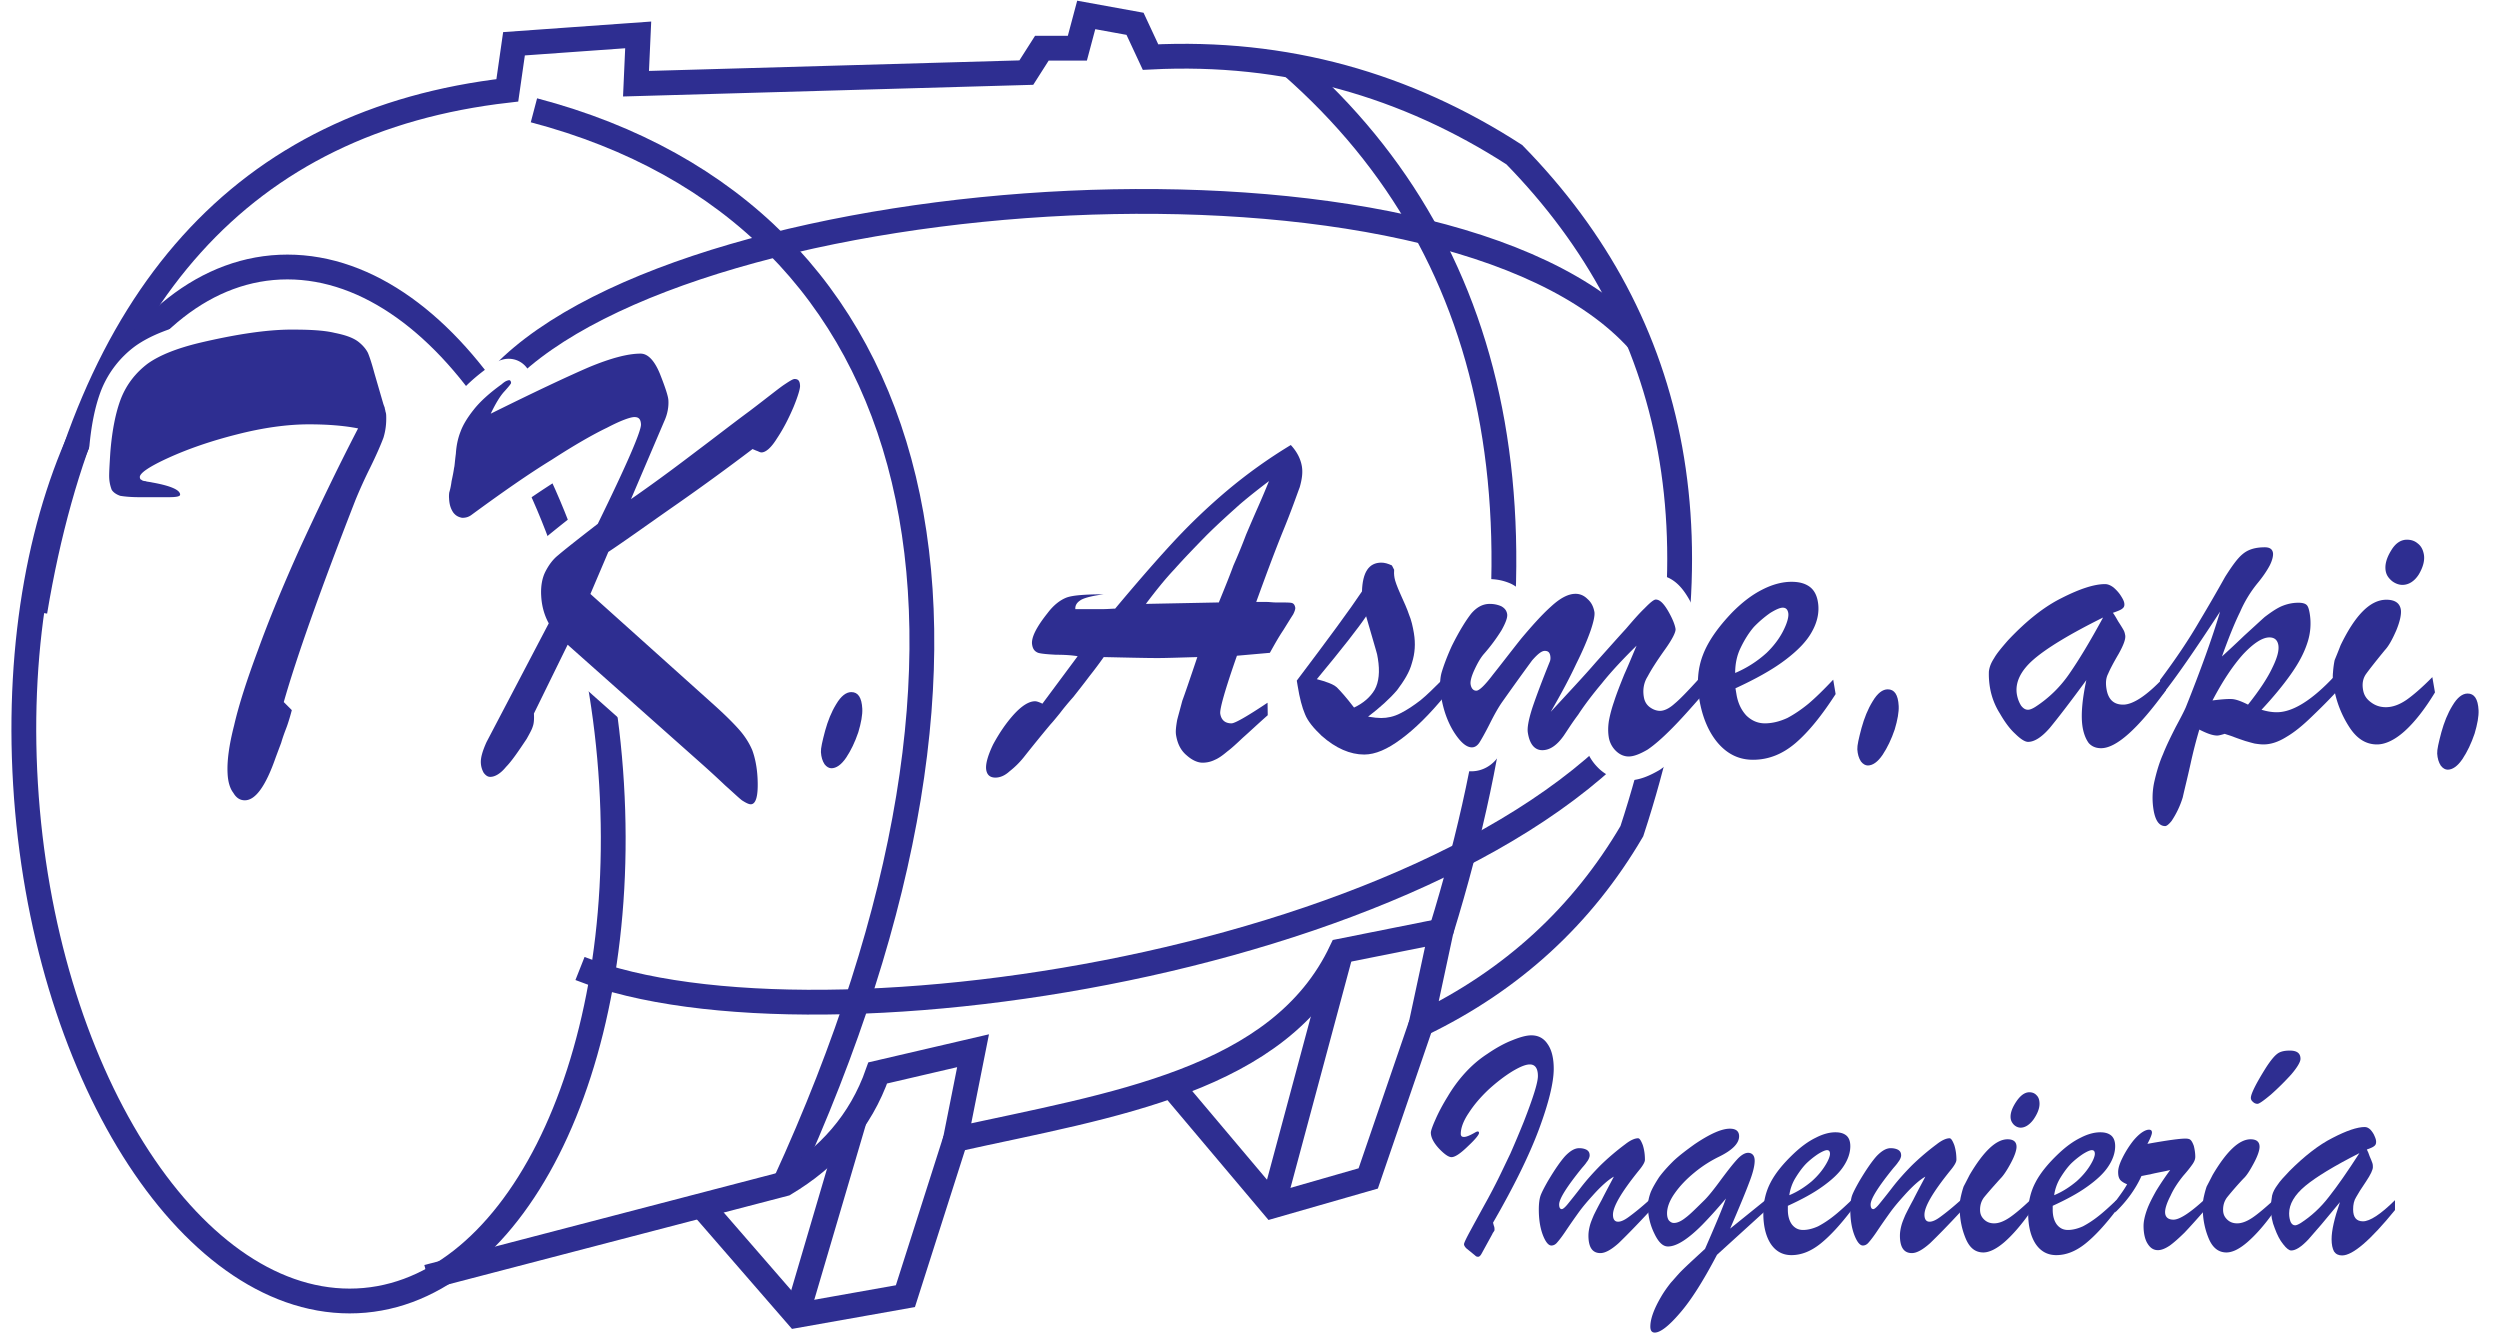 <svg xmlns="http://www.w3.org/2000/svg" xmlns:xlink="http://www.w3.org/1999/xlink" width="100" height="40pt" viewBox="0 0 75 40" version="1.2" id="svg364"><defs id="defs145"><g id="g143"><symbol overflow="visible" id="glyph0-1"><path d="M3.328 0v-12.172H.313v-2.484h8.093v2.484h-3V0zm0 0" id="path5" stroke="none"/></symbol><symbol overflow="visible" id="glyph0-2"><path d="M10.234 0H8.016l-.891-3.344H3.031L2.187 0H0l3.969-14.656H6.14zm-3.78-5.813l-1.407-5.421-1.39 5.421zm0 0" id="path8" stroke="none"/></symbol><symbol overflow="visible" id="glyph0-3"><path d="M1.047 0v-14.656H3.03l4.203 9.828v-9.828h1.922V0H7.078L2.953-9.64V0zm0 0" id="path11" stroke="none"/></symbol><symbol overflow="visible" id="glyph0-4"><path d="M9.25-1.86c.5.532 1.031.938 1.64 1.25l-.765 2.11a3.33 3.33 0 01-.906-.563C9.156.907 8.703.47 7.859-.375c-.671.438-1.421.64-2.234.64-1.563 0-2.797-.671-3.672-1.984C1.047-3.047.61-4.937.61-7.329c0-2.39.438-4.25 1.344-5.593.875-1.344 2.094-2 3.625-2 1.5 0 2.719.656 3.594 2 .89 1.344 1.328 3.203 1.328 5.594 0 1.266-.125 2.375-.375 3.344-.172.734-.484 1.453-.875 2.125zM7.594-3.515c.265-.453.453-.984.578-1.625.14-.625.203-1.375.203-2.187 0-1.703-.25-2.969-.781-3.813-.516-.828-1.203-1.25-2.032-1.25-.843 0-1.515.422-2.046 1.282C3-10.281 2.734-9 2.734-7.33c0 1.72.266 3.016.782 3.845.53.859 1.187 1.296 1.984 1.296.297 0 .578-.078.844-.203a5.406 5.406 0 00-1.266-.921l.578-1.72c.672.329 1.313.829 1.938 1.516zm0 0" id="path14" stroke="none"/></symbol><symbol overflow="visible" id="glyph0-5"><path d="M1.047-14.656h2.062v7.937c0 1.282.032 2.078.063 2.469.11.594.312 1.078.64 1.422.313.375.782.562 1.344.562.578 0 1.016-.171 1.313-.515.281-.344.468-.781.531-1.266.047-.516.078-1.344.078-2.5v-8.11h2.078v7.704c0 1.75-.062 3-.172 3.734a5.236 5.236 0 01-.625 1.844c-.296.5-.687.906-1.187 1.188-.5.312-1.14.453-1.953.453C4.25.266 3.5.109 3-.22a3.732 3.732 0 01-1.172-1.25 5.314 5.314 0 01-.594-1.64c-.125-.844-.187-2.094-.187-3.735zm0 0" id="path17" stroke="none"/></symbol><symbol overflow="visible" id="glyph0-6"><path d="M1.047 0v-14.656h7.547v2.484H3.109v3.25h5.094v2.469H3.11v3.969h5.688V0zm0 0" id="path20" stroke="none"/></symbol><symbol overflow="visible" id="glyph0-7"><path d="M.5-4.75l2.016-.281c.125.953.359 1.672.718 2.125.375.453.875.672 1.5.672.657 0 1.157-.204 1.5-.61.329-.39.485-.86.485-1.406 0-.36-.063-.64-.203-.89-.141-.25-.391-.454-.75-.626-.22-.125-.782-.328-1.641-.64-1.094-.39-1.86-.875-2.297-1.453-.625-.813-.937-1.797-.937-2.97 0-.733.14-1.452.437-2.093.297-.656.703-1.14 1.266-1.484.562-.36 1.219-.516 2.015-.516 1.266 0 2.235.406 2.875 1.235.641.796.985 1.874 1.016 3.25l-2.078.093c-.078-.75-.266-1.297-.547-1.625-.297-.328-.734-.5-1.297-.5-.61 0-1.078.188-1.406.531a1.35 1.35 0 00-.328.922c0 .344.11.641.312.891.266.328.89.64 1.89.969 1 .36 1.735.703 2.22 1.078.468.36.859.86 1.125 1.484.265.61.406 1.39.406 2.344a5.66 5.66 0 01-.485 2.344c-.328.734-.78 1.265-1.39 1.64-.578.344-1.328.532-2.219.532-1.281 0-2.281-.422-2.969-1.282C1.047-1.859.641-3.109.5-4.75zm0 0" id="path23" stroke="none"/></symbol><symbol overflow="visible" id="glyph0-9"><path d="M1.016 0v-14.656h3.093l1.829 9.984 1.796-9.984h3.11V0H8.938v-11.547L6.905 0H4.938l-2-11.547L2.921 0zm0 0" id="path29" stroke="none"/></symbol><symbol overflow="visible" id="glyph0-10"><path d="M.61-7.25c0-1.484.156-2.734.468-3.766a7.625 7.625 0 01.953-2c.406-.593.844-1.046 1.313-1.328.64-.39 1.375-.578 2.219-.578 1.484 0 2.703.672 3.593 2 .906 1.36 1.36 3.219 1.36 5.61 0 2.375-.438 4.218-1.344 5.578-.89 1.328-2.094 2-3.578 2-1.532 0-2.75-.672-3.64-2C1.062-3.063.608-4.891.608-7.25zm2.124-.094c0 1.672.266 2.922.797 3.782.547.859 1.235 1.296 2.047 1.296.813 0 1.484-.437 2.031-1.28.532-.86.782-2.126.782-3.845 0-1.671-.25-2.921-.766-3.75-.516-.828-1.203-1.25-2.047-1.25-.844 0-1.547.422-2.062 1.25-.516.844-.782 2.11-.782 3.797zm0 0" id="path32" stroke="none"/></symbol><symbol overflow="visible" id="glyph0-11"><path d="M1.047 0v-14.656h7v2.484H3.109v3.469h4.266v2.484H3.109V0zm0 0" id="path35" stroke="none"/></symbol><symbol overflow="visible" id="glyph0-12"><path d="M1.047 0v-14.656H5.39c1.078 0 1.875.125 2.359.39.5.266.906.735 1.203 1.407.297.687.438 1.437.438 2.312 0 1.094-.235 2.016-.672 2.735-.453.703-1.125 1.156-2 1.343.437.375.812.782 1.093 1.235.282.437.672 1.25 1.172 2.375L10.22 0H7.75L6.281-3.188c-.531-1.156-.89-1.874-1.093-2.156-.204-.312-.407-.515-.61-.61-.234-.109-.578-.171-1.062-.171h-.407V0zm2.062-8.453h1.516c.984 0 1.61-.063 1.86-.188.234-.125.437-.328.562-.609.156-.313.219-.672.219-1.11 0-.484-.079-.89-.266-1.203-.188-.28-.438-.5-.781-.578-.157-.015-.672-.03-1.5-.03h-1.61zm0 0" id="path38" stroke="none"/></symbol><symbol overflow="visible" id="glyph0-13"><path d="M.969 0v-14.656H3.03V0zm0 0" id="path41" stroke="none"/></symbol><symbol overflow="visible" id="glyph0-14"><path d="M7.563-5.406l2 .875C9.265-2.906 8.75-1.72 8.03-.921 7.328-.142 6.406.25 5.328.25c-1.36 0-2.484-.688-3.344-2.016C1.11-3.094.672-4.89.672-7.203c0-2.438.437-4.344 1.312-5.688.875-1.359 2.032-2.03 3.454-2.03 1.265 0 2.265.53 3.062 1.593.453.61.813 1.515 1.031 2.703L7.5-9.922c-.125-.765-.375-1.36-.766-1.812-.375-.422-.843-.657-1.39-.657-.75 0-1.375.391-1.844 1.172-.469.781-.703 2.047-.703 3.781 0 1.844.219 3.188.687 3.954.485.796 1.079 1.187 1.813 1.187.562 0 1.031-.234 1.422-.75.39-.5.672-1.297.843-2.36zm0 0" id="path44" stroke="none"/></symbol><symbol overflow="visible" id="glyph0-15"><path d="M3.719 0v-6.156l-3.75-8.5H2.39L4.797-8.86l2.36-5.797H9.53L5.78-6.142V0zm0 0" id="path47" stroke="none"/></symbol><symbol overflow="visible" id="glyph0-16"><path d="M1.047 0v-14.656h3.297c1.25 0 2.062.062 2.453.219.578.218 1.062.703 1.469 1.437.39.734.578 1.688.578 2.844 0 .906-.11 1.656-.344 2.281-.219.61-.5 1.094-.844 1.453-.36.344-.718.563-1.078.688-.5.125-1.203.203-2.125.203H3.11V0zm2.062-12.172V-8h1.125c.813 0 1.36-.078 1.625-.234.266-.157.485-.407.641-.735.156-.328.219-.687.219-1.14 0-.532-.11-.97-.328-1.313-.204-.344-.485-.578-.813-.656-.25-.063-.734-.094-1.469-.094zm0 0" id="path50" stroke="none"/></symbol><symbol overflow="visible" id="glyph0-17"><path d="M.61-7.25c0-1.484.156-2.734.468-3.766a7.625 7.625 0 01.953-2c.406-.593.844-1.046 1.313-1.328.64-.39 1.375-.578 2.219-.578 1.484 0 2.703.672 3.593 2 .906 1.36 1.36 3.219 1.36 5.61 0 2.375-.438 4.218-1.344 5.578-.89 1.328-2.094 2-3.578 2-1.532 0-2.75-.672-3.64-2C1.062-3.063.608-4.891.608-7.25zm2.124-.094c0 1.672.266 2.922.797 3.782.547.859 1.235 1.296 2.047 1.296.813 0 1.484-.437 2.031-1.28.532-.86.782-2.126.782-3.845 0-1.671-.25-2.921-.766-3.75-.516-.828-1.203-1.25-2.047-1.25-.844 0-1.547.422-2.062 1.25-.516.844-.782 2.11-.782 3.797zm1.594-8.64l.969-2.985h2.187l-1.921 2.985zm0 0" id="path53" stroke="none"/></symbol><symbol overflow="visible" id="glyph1-1"><path d="M30.328-10.453l1.297 1.297a33.18 33.18 0 01-.781 2.594c-.282.75-.625 1.609-.938 2.687a569.773 569.773 0 00-.89 2.375c-1.61 4.625-3.266 6.89-4.97 6.89-.702 0-1.343-.327-1.843-1.187-.578-.75-.875-1.828-.937-3.125-.11-1.937.218-4.531 1.047-7.75.765-3.344 2.093-7.437 3.859-12.172 1.75-4.843 4.015-10.343 6.781-16.484 2.781-6.031 5.844-12.484 9.36-19.266-2.204-.437-4.907-.656-7.938-.656-3.484 0-7.406.547-11.61 1.625-4.265 1.078-7.921 2.36-11.015 3.766-3.094 1.406-4.672 2.484-4.64 3.125.015.218.109.422.265.422.078.109.328.218.64.218.235.11.61.11 1.079.219 2.969.531 4.469 1.188 4.515 1.938.016.328-.593.437-1.921.437H7.046c-1.39 0-2.469-.11-3.094-.219-.625-.218-1.11-.547-1.375-.968a6.16 6.16 0 01-.406-1.938c-.031-.656.047-1.938.172-3.984.281-3.672.89-6.688 1.781-8.938.89-2.156 2.266-3.984 4.266-5.5 1.953-1.39 4.75-2.469 8.265-3.328 5.953-1.406 10.953-2.156 14.907-2.156 2.937 0 5.25.11 6.984.531 1.64.328 2.906.75 3.781 1.406.828.64 1.313 1.297 1.578 1.828.266.641.625 1.72 1.032 3.235l1.406 4.843c.093.329.187.532.265.75.016.22.11.438.125.641.079.219.094.328.11.547.062 1.406-.11 2.578-.438 3.656-.406 1.078-1.093 2.703-2.203 4.953a79.776 79.776 0 00-2.297 5.063c-5.718 14.656-9.562 25.531-11.578 32.625zm0 0" id="path59" stroke="none"/></symbol><symbol overflow="visible" id="glyph1-2"><path d="M46.203 6.031c-.312 0-.766-.218-1.422-.64-.562-.438-1.453-1.297-2.672-2.375a157.78 157.78 0 00-3.984-3.657L16.672-19.703 11.234-8.61c.047.968 0 1.609-.203 2.14-.125.438-.484 1.078-.969 1.953C8.767-2.578 7.688-.969 6.735 0c-.875 1.078-1.78 1.61-2.546 1.61-.391 0-.704-.204-1.047-.641a3.548 3.548 0 01-.47-1.61c-.046-.859.282-1.937.907-3.343l10.047-19.172c-.766-1.39-1.14-2.907-1.219-4.407-.094-1.515.14-2.906.703-3.984.563-1.078 1.204-1.937 2.032-2.594.734-.64 2.89-2.359 6.39-5.062 4.688-9.578 7.016-14.969 6.969-16.047-.047-.86-.375-1.172-1.063-1.172-.625 0-2.156.531-4.421 1.719-2.25 1.078-5.25 2.797-8.922 5.172-3.672 2.25-8 5.265-13 8.937-.453.313-.89.422-1.438.422-.562-.11-1.015-.312-1.437-.86-.422-.64-.625-1.296-.672-2.265a4.305 4.305 0 01.031-.969c.125-.422.266-.968.375-1.828.188-.86.313-1.5.406-2.156.079-.203.11-.969.282-2.25.078-1.297.328-2.484.75-3.563.39-1.078 1.109-2.265 2.125-3.546 1.015-1.297 2.562-2.703 4.5-4.094.375-.328.671-.547 1.062-.64.297-.11.453.093.469.421 0 .11-.344.547-1.016 1.297-.718.75-1.437 1.938-2.265 3.656C11.422-60.516 16.703-63 20.187-64.5c3.407-1.406 6.157-2.156 8.25-2.156 1.157 0 2.22 1.078 3.11 3.234.89 2.25 1.344 3.656 1.375 4.297.062.969-.11 2.156-.656 3.344L26.89-43.188c4.625-3.218 8.187-5.921 10.734-7.859 2.594-1.937 5.344-4.094 8.39-6.344 2.985-2.265 4.844-3.78 5.672-4.312.813-.547 1.344-.86 1.579-.86.609 0 .859.313.89 1.079.032.422-.297 1.609-1.047 3.437-.828 1.938-1.672 3.563-2.672 5.063-.937 1.515-1.812 2.265-2.515 2.265-.156 0-.39-.11-.625-.218a8.295 8.295 0 01-.797-.329 385.003 385.003 0 01-11.984 8.735C29.734-39.203 26-36.5 23.234-34.671l-2.89 6.78L40.5-9.797c1.781 1.61 3.172 3.016 4 3.985.828.968 1.5 2.046 1.953 3.125.438 1.187.75 2.687.844 4.406.156 2.906-.234 4.312-1.094 4.312zm0 0" id="path62" stroke="none"/></symbol><symbol overflow="visible" id="glyph1-3"><path d="M5.969.219c-.375 0-.782-.219-1.11-.656-.343-.532-.53-1.172-.578-1.938-.031-.64.219-1.719.672-3.438.453-1.625 1-3.015 1.797-4.312.766-1.297 1.594-1.938 2.438-1.938 1.078 0 1.671.86 1.765 2.688.047.969-.187 2.266-.64 3.781C9.765-3.984 9.14-2.687 8.358-1.5 7.563-.328 6.75.219 5.97.219zm0 0" id="path65" stroke="none"/></symbol><symbol overflow="visible" id="glyph2-1"><path d="M29.922-15.563c-2.906.079-4.969.157-6.39.157-2.095 0-4.954-.078-8.704-.156a66.61 66.61 0 01-2.328 3.109c-.922 1.234-1.781 2.312-2.578 3.328-.89 1-1.578 1.844-2.172 2.625-.578.703-1.063 1.313-1.5 1.781A238.659 238.659 0 001.906.625 13.94 13.94 0 01-.359 2.859c-.766.704-1.547 1.016-2.282 1.016-.828 0-1.343-.39-1.484-1.25-.14-.844.219-2.234 1.11-4.094C-2.048-3.25-.97-4.875.358-6.344 1.64-7.734 2.78-8.437 3.749-8.437c.297 0 .703.156 1.188.39l5.687-7.656c-.938-.156-2.063-.235-3.484-.235-1.438-.078-2.36-.156-2.891-.312-.578-.234-.86-.625-.969-1.313-.187-1.093.656-2.796 2.5-5.109.985-1.312 2.047-2.094 3.032-2.484.984-.375 3.046-.532 6.046-.532-1.765.22-2.968.532-3.593.844-.688.39-1.063.86-1.016 1.547h4.343c.891 0 1.626-.078 2.079-.078 3.36-4.016 6.375-7.5 9.156-10.516a98.07 98.07 0 018.89-8.515A81.57 81.57 0 0145-49.766c1.016 1.094 1.578 2.25 1.781 3.407.172 1.015.032 2.093-.343 3.406-.47 1.234-1.313 3.719-2.75 7.203-1.438 3.562-2.829 7.344-4.266 11.297h1.719c.453 0 .922.078 1.437.078 1.422 0 2.25 0 2.563.078.312.078.5.313.578.766.031.156-.063.547-.344 1.094-.297.453-.828 1.312-1.594 2.546-.781 1.157-1.468 2.407-2.156 3.641l-5.313.469c-1.921 5.484-2.812 8.656-2.687 9.36.156 1 .766 1.546 1.813 1.546.53 0 2.453-1.078 5.812-3.328l.031 2.015c-1.75 1.547-3.047 2.782-4.031 3.641-.969.922-1.813 1.703-2.531 2.235C33.984.313 33.312.78 32.766 1a4.352 4.352 0 01-2.016.469c-.75 0-1.656-.39-2.516-1.157-.953-.78-1.5-1.859-1.734-3.25-.11-.624-.016-1.39.172-2.484.281-1.078.562-2.078.828-3.094.375-1 1.172-3.328 2.422-7.046zm-8.297-8.578l11.766-.234c1.015-2.484 1.797-4.422 2.359-5.969a91.619 91.619 0 002.031-4.953c.75-1.766 1.39-3.25 1.938-4.484.547-1.235 1.14-2.625 1.765-4.172-1.515 1.156-3.109 2.39-4.734 3.781-1.563 1.406-3.39 3.031-5.328 4.953-1.969 2.016-3.688 3.797-5.203 5.5-1.532 1.625-3.016 3.485-4.594 5.578zm0 0" id="path74" stroke="none"/></symbol><symbol overflow="visible" id="glyph2-2"><path d="M-1.344-10.828l-.156-.938c5.14-6.812 8.672-11.609 10.516-14.39.093-3.094 1.109-4.64 3.125-4.64.53 0 1.062.155 1.703.452l.36.703c-.032.313-.032.782.062 1.313.078.469.375 1.312.968 2.64.594 1.313 1.079 2.391 1.36 3.25.39.922.61 1.922.797 3.016.28 1.703.172 3.25-.313 4.797-.406 1.547-1.312 2.938-2.406 4.406-1.188 1.39-2.75 2.797-4.672 4.266.922.156 1.61.219 2.125.219.969 0 2.063-.22 3.094-.766 1.094-.547 2.11-1.234 3.234-2.094 1.047-.844 2.203-2.015 3.61-3.406l.421 2.563c-2.593 3.171-4.968 5.484-7.172 7.109C13.126-.703 11.172.156 9.375.156c-2.25 0-4.578-1-6.86-3.015C1.188-4.11.25-5.266-.171-6.344c-.469-1.078-.875-2.64-1.172-4.484zm12.625-5.813l-1.594-5.5C8.5-20.359 5.845-16.953 1.734-12c1.485.39 2.594.781 3.22 1.313.624.624 1.53 1.624 2.78 3.265 1.516-.703 2.641-1.703 3.329-2.875.687-1.234.859-2.937.515-5.031-.047-.235-.078-.453-.125-.688-.031-.234-.14-.39-.172-.625zm0 0" id="path77" stroke="none"/></symbol><symbol overflow="visible" id="glyph2-3"><path d="M16.14-6.734c2.844-3.094 5.329-5.72 7.329-8.047 2.015-2.25 3.593-4.031 4.797-5.344 1.125-1.313 2.125-2.469 3.03-3.328.892-.922 1.485-1.39 1.782-1.39.61 0 1.219.546 1.953 1.78.719 1.235 1.125 2.25 1.235 2.938.078.469-.47 1.625-1.75 3.406-1.266 1.782-2.157 3.172-2.735 4.266-.64 1-.828 2.156-.625 3.328.11.688.422 1.234.938 1.625.5.375 1.078.61 1.672.61.672 0 1.5-.391 2.343-1.157.86-.703 2.188-2.094 3.953-4.031l.454 2.719c-1.75 2-3.391 3.859-4.86 5.328-1.468 1.484-2.781 2.64-3.922 3.406-1.218.703-2.203 1.094-3.03 1.094-.75 0-1.47-.313-2.095-.938A3.979 3.979 0 0125.5-2.625c-.14-.86-.125-1.703.016-2.64a21.15 21.15 0 01.828-3.094c.39-1.235.969-2.704 1.656-4.407.766-1.703 1.39-3.25 1.984-4.64-2.109 2.078-4.015 4.093-5.562 6.031-1.625 1.938-2.906 3.64-3.86 5.11-1.046 1.39-1.75 2.546-2.343 3.406-1.094 1.546-2.235 2.312-3.438 2.312-1.203 0-2.031-.922-2.328-2.781-.14-.781.094-2.094.735-4.094.656-1.937 1.593-4.422 2.812-7.437.094-.235.125-.547.063-.922-.094-.547-.36-.781-.891-.781-.516 0-1.172.546-2.047 1.546a443.98 443.98 0 00-4.734 6.579c-.672.937-1.36 2.171-2.094 3.64C5.516-3.25 4.937-2.25 4.64-1.78c-.36.546-.781.78-1.22.78-.903 0-1.856-.86-2.856-2.406C-.47-5.031-1.157-6.97-1.517-9.062c-.25-1.547-.265-2.938.079-4.094.328-1.078.843-2.485 1.609-4.172 1.234-2.485 2.312-4.188 3.156-5.266.875-1.015 1.844-1.547 2.969-1.547.75 0 1.36.157 1.86.375.562.313.859.703.952 1.25.094.532-.218 1.391-.906 2.625a28.89 28.89 0 01-2.75 3.72c-.625.687-1.14 1.624-1.64 2.702-.5 1.094-.672 1.86-.594 2.328.125.688.469 1 .922 1 .453 0 1.359-.843 2.703-2.625 1.422-1.78 2.89-3.718 4.562-5.812 1.688-2 3.266-3.781 4.75-5.11 1.5-1.39 2.797-2.078 3.985-2.078.75 0 1.39.297 1.937.844.625.547.953 1.235 1.11 2.094.078.547-.125 1.547-.625 3.015-.516 1.47-1.266 3.25-2.313 5.344-1 2.156-2.36 4.719-4.11 7.735zm0 0" id="path80" stroke="none"/></symbol><symbol overflow="visible" id="glyph2-4"><path d="M4.672-10.531l.156.937c.234 1.469.813 2.625 1.625 3.485.89.843 1.86 1.234 2.969 1.234 1.203 0 2.422-.313 3.61-.86 1.155-.609 2.296-1.39 3.421-2.312 1.11-.937 2.453-2.25 3.985-3.875l.39 2.328c-2.203 3.406-4.297 6.031-6.453 7.89C12.281.079 10.031 1 7.5 1 5.328 1 3.469.156 1.906-1.625.422-3.328-.656-5.735-1.156-8.75c-.438-2.625-.25-5.031.593-7.188.829-2.171 2.407-4.421 4.688-6.812 1.61-1.625 3.203-2.86 4.922-3.719 1.656-.843 3.234-1.234 4.656-1.234 1.203 0 2.125.234 2.89.765.766.547 1.204 1.407 1.376 2.485.265 1.547-.063 3.172-.922 4.719-.86 1.625-2.39 3.172-4.453 4.718C10.53-13.469 7.859-12 4.672-10.53zM4.625-13a17.961 17.961 0 005.078-3.25c1.36-1.313 2.25-2.64 2.797-3.797.563-1.156.781-2.094.688-2.625-.094-.547-.36-.86-.891-.86-.453 0-1.14.313-2.031.86a18.12 18.12 0 00-2.61 2.235c-.812.937-1.531 2.093-2.125 3.328-.625 1.25-.906 2.64-.906 4.109zm0 0" id="path83" stroke="none"/></symbol><symbol overflow="visible" id="glyph2-5"><path d="M5.781.156c-.375 0-.765-.156-1.125-.469a2.646 2.646 0 01-.672-1.39c-.078-.469.094-1.234.407-2.469.328-1.172.75-2.172 1.421-3.11.672-.921 1.422-1.39 2.25-1.39 1.047 0 1.657.625 1.876 1.938.124.703-.016 1.625-.376 2.703A9.546 9.546 0 017.97-1.078C7.297-.234 6.53.156 5.78.156zm0 0" id="path86" stroke="none"/></symbol><symbol overflow="visible" id="glyph3-1"><path d="M1.813-18.656c3.28-3.485 6.53-6.11 9.812-7.735 3.344-1.703 5.984-2.547 7.922-2.547.547 0 1.031.22 1.562.61.547.469 1.032 1.015 1.36 1.547.406.625.562 1.015.61 1.312.077.469-.032.782-.36 1.016-.266.234-.86.469-1.719.765.297.391.61.938.953 1.547.406.625.75 1.172.969 1.563.219.375.265.687.328 1 .11.625-.25 1.703-1.203 3.406-.953 1.625-1.594 2.86-1.922 3.64-.406.766-.484 1.704-.281 2.86.328 1.86 1.328 2.781 3.031 2.781 1.781 0 4.297-1.625 7.422-4.953l.406 2.328c-5.125 7.047-9.078 10.594-11.86 10.594-.937 0-1.671-.297-2.25-.922-.515-.703-.905-1.625-1.124-2.86-.344-2.015-.14-4.874.672-8.671-3 4.094-5.22 6.969-6.688 8.75C7.97-.922 6.641-.078 5.484-.078c-.546 0-1.328-.469-2.343-1.469C2.125-2.469 1.219-3.719.328-5.266a12.861 12.861 0 01-1.812-4.718 14.985 14.985 0 01-.204-2.938c.094-.86.407-1.625.97-2.484.468-.844 1.374-1.922 2.53-3.25zm17.39-4.172c-6.062 3.015-10.265 5.562-12.687 7.656-2.422 2.094-3.438 4.266-3.079 6.422.157.86.422 1.469.75 2.016.407.546.813.78 1.282.78.312 0 .765-.155 1.375-.546a22.054 22.054 0 006.234-6.11c1.719-2.484 3.781-5.89 6.125-10.218zm0 0" id="path95" stroke="none"/></symbol><symbol overflow="visible" id="glyph3-2"><path d="M-1.36-8.75l-.452-2.625c2.906-3.875 5.296-7.438 7.265-10.844a300.745 300.745 0 004.656-8.047c1.22-1.922 2.266-3.406 3.22-4.172 1.015-.859 2.343-1.234 4.046-1.234.844 0 1.36.297 1.484 1 .079.469-.078 1.313-.593 2.328-.532 1-1.266 2.078-2.172 3.172a22.195 22.195 0 00-3.25 5.328c-1.031 2.094-2.125 4.813-3.313 8.14a205.549 205.549 0 004.063-3.796c1.531-1.39 2.797-2.563 3.734-3.406 1.031-.782 2-1.469 3-1.938 1.078-.468 2.125-.687 3.203-.687.703 0 1.188.14 1.453.375.282.234.438.703.578 1.468a11.198 11.198 0 01-.437 5.579c-.61 1.859-1.61 3.718-3.047 5.734-1.36 1.922-3.14 4.094-5.312 6.422 1 .297 1.859.453 2.797.453 2.937 0 6.5-2.234 10.609-6.656l.469 2.719c-1.547 1.703-3.203 3.328-4.735 4.796C24.313-3.094 22.813-1.859 21.344-1c-1.469.922-2.86 1.39-4.25 1.39-.469 0-1.032-.078-1.563-.156-.656-.156-1.156-.312-1.719-.468a57.996 57.996 0 01-1.968-.688c-.766-.312-1.39-.469-1.813-.625-.734.234-1.187.313-1.344.313-.859 0-1.921-.391-3.296-1.094a88.264 88.264 0 00-1.61 6.281C3.22 6.5 2.703 8.516 2.36 10.063A16.294 16.294 0 01.313 14.39c-.5.625-.922.937-1.157.937-1.078 0-1.781-.937-2.125-2.875a13.75 13.75 0 01.11-5.172c.406-1.781.89-3.484 1.609-5.11C-.61.548.203-1.078 1.063-2.78c.875-1.625 1.53-2.875 1.859-3.64 2.75-6.891 4.844-12.688 6.265-17.485C4.595-16.875 1.126-11.844-1.358-8.75zm15.657 1.86c2.094-2.626 3.562-4.876 4.406-6.657.922-1.86 1.313-3.25 1.14-4.25-.171-.937-.718-1.39-1.64-1.39-1.234 0-2.844 1-4.812 3.093C11.516-14 9.67-11.219 7.797-7.656c1.828-.235 3.14-.313 3.766-.235.64.079 1.53.391 2.734 1zm0 0" id="path98" stroke="none"/></symbol><symbol overflow="visible" id="glyph3-3"><path d="M11.125-28.797c-.61 0-1.266-.219-1.89-.687-.641-.547-1.032-1.078-1.172-1.86-.188-1.078.124-2.328.984-3.718.765-1.313 1.75-2 2.906-2 .766 0 1.422.218 1.969.687.625.469.969 1.156 1.125 2.016.187 1.078-.14 2.312-.922 3.64-.781 1.235-1.828 1.922-3 1.922zm5.469 16.875l.484 2.797c-1.875 3.094-3.765 5.484-5.578 7.11C9.687-.392 7.953.39 6.484.39 4.391.39 2.734-.703 1.36-2.86a19.1 19.1 0 01-2.765-7.125c-.172-1-.266-1.938-.172-2.782.062-.937.172-1.625.297-2.25.218-.546.61-1.468 1.078-2.703 2.687-5.578 5.453-8.36 8.39-8.36 1.547 0 2.438.61 2.641 1.782.125.766-.11 2.078-.812 3.781-.735 1.703-1.438 2.953-2.094 3.641C6.14-14.703 5-13.235 4.438-12.453c-.563.844-.704 1.765-.516 2.86.156.921.578 1.624 1.39 2.234.813.625 1.704.937 2.782.937 1.25 0 2.484-.469 3.734-1.312 1.235-.86 2.86-2.25 4.766-4.188zm0 0" id="path101" stroke="none"/></symbol><symbol overflow="visible" id="glyph4-1"><path d="M13.078 1.14L10.875-.655c-.281-.328-.516-.64-.516-.969 0-.328.594-1.547 1.704-3.578.796-1.469 1.906-3.5 3.296-6.031 1.407-2.516 2.5-4.641 3.313-6.266.812-1.625 1.844-3.828 3.094-6.422a288.448 288.448 0 003.297-7.828c2.28-5.86 3.468-9.594 3.468-11.219 0-1.875-.672-2.86-1.984-2.86-1.031 0-2.438.579-4.344 1.72-1.844 1.14-3.75 2.593-5.734 4.39-1.985 1.875-3.61 3.75-4.922 5.782-1.328 1.953-1.985 3.734-1.985 5.203 0 .25.063.406.22.578.062.078.296.156.577.156.594 0 1.547-.406 2.797-1.14.594-.329.89-.235.89.171 0 .407-.89 1.547-2.718 3.25-1.844 1.797-3.172 2.688-4.047 2.688-.734 0-1.765-.735-3.093-2.125-1.329-1.453-1.985-2.766-1.985-3.907 0-.406.375-1.546 1.11-3.171.734-1.703 1.765-3.657 3.078-5.782a35.16 35.16 0 014.046-5.53c1.688-1.876 3.532-3.5 5.657-4.876 2.14-1.469 4.203-2.61 6.11-3.344 1.983-.812 3.53-1.218 4.702-1.218 1.766 0 3.094.734 4.047 2.203.953 1.375 1.469 3.406 1.469 6.015 0 3.422-1.25 8.47-3.672 14.985-2.438 6.5-6.188 14.078-11.25 22.86.063.25.14.577.219.812.14.328.14.656.14.906 0 .078 0 .156-.062.312-.078.094-.156.25-.297.422-.078.157-.156.235-.156.313L14.704.656c-.298.563-.595.813-.876.813-.297 0-.515-.078-.75-.328zm0 0" id="path107" stroke="none"/></symbol><symbol overflow="visible" id="glyph4-2"><path d="M24.781-19.703c-4.203 5.219-6.328 8.797-6.328 10.828 0 1.14.438 1.719 1.25 1.719.735 0 1.61-.407 2.719-1.235 1.11-.812 2.875-2.187 5.219-4.312v2.781c-3.375 3.656-6.032 6.344-7.797 8.047C18.016-.25 16.547.563 15.359.563c-1.984 0-2.937-1.454-2.937-4.313 0-.813.156-1.703.375-2.516.219-.812.578-1.625.953-2.53a95.729 95.729 0 011.984-3.813c.813-1.641 1.829-3.5 2.938-5.625-1.328.734-3.094 2.28-5.14 4.562-1.329 1.469-2.438 2.766-3.391 4.063a180.442 180.442 0 00-3.016 4.312C6.109-3.75 5.297-2.687 4.781-2.109c-.437.562-.953.812-1.468.812-.735 0-1.47-.906-2.141-2.687C.516-5.781.219-7.813.219-10.172c0-1.469.156-2.61.437-3.422.297-.812.89-1.953 1.766-3.5 1.687-2.843 3.094-4.875 4.265-6.187 1.25-1.297 2.36-1.953 3.454-1.953.812 0 1.406.172 1.843.406.516.328.735.734.735 1.39 0 .235-.078.485-.219.813a3.278 3.278 0 01-.516.813c-.14.25-.515.734-1.109 1.39-3.75 4.625-5.656 7.64-5.656 9.031 0 .735.218 1.141.656 1.141.297 0 .89-.5 1.703-1.547a168.34 168.34 0 003.156-4c1.329-1.703 2.86-3.406 4.625-5.203a60.487 60.487 0 016.11-5.203c1.25-.985 2.343-1.469 3.156-1.469.375 0 .734.563 1.172 1.703.375 1.219.515 2.36.515 3.594 0 .563-.515 1.453-1.53 2.672zm0 0" id="path110" stroke="none"/></symbol><symbol overflow="visible" id="glyph4-3"><path d="M29.11-9.844L17.202.984c-3.375 6.422-6.39 11.22-9.187 14.407-2.72 3.171-4.782 4.718-6.11 4.718-.734 0-1.093-.5-1.093-1.468 0-1.875.875-4.313 2.64-7.328.656-1.141 1.469-2.282 2.36-3.422.953-1.047 1.765-2.032 2.562-2.844.813-.813 1.844-1.797 3.172-3.016C12.859.812 13.75 0 14.266-.484c2.343-5.375 4.109-9.532 5.14-12.375-2.203 2.609-4.187 4.796-5.875 6.515-1.687 1.703-3.234 3-4.64 3.907-1.391.89-2.641 1.374-3.75 1.374-1.25 0-2.344-1.046-3.375-3.25a15.23 15.23 0 01-1.547-6.671c0-1.063.218-2.125.656-3.344.453-1.14 1.188-2.36 2.063-3.735.953-1.312 2.203-2.687 3.609-4.078 1.469-1.375 3.234-2.687 5.14-4.062 3.75-2.531 6.626-3.828 8.672-3.828 1.547 0 2.282.656 2.282 1.875 0 1.703-1.61 3.406-5 5.047a30.583 30.583 0 00-6.032 3.906c-1.984 1.625-3.593 3.328-4.843 5.125-1.25 1.781-1.844 3.422-1.844 4.875 0 .734.156 1.312.437 1.719.375.406.75.64 1.25.64.813 0 1.766-.406 2.875-1.297 1.11-.812 2.641-2.359 4.782-4.468.953-.985 2.203-2.532 3.812-4.735 1.625-2.187 2.953-3.906 3.985-5.031 1.015-1.14 1.984-1.719 2.78-1.719.516 0 .891.172 1.188.485.282.328.438.812.438 1.468 0 1.22-.438 3.016-1.328 5.297-.875 2.36-2.422 6.094-4.703 11.39l8.671-7zm0 0" id="path113" stroke="none"/></symbol><symbol overflow="visible" id="glyph4-4"><path d="M6.328-11.063v.97c0 1.546.36 2.765 1.031 3.655.735.907 1.61 1.313 2.72 1.313 1.171 0 2.421-.328 3.671-.89 1.25-.657 2.5-1.47 3.75-2.454 1.25-.969 2.797-2.36 4.563-4.062v2.437c-2.735 3.578-5.235 6.344-7.657 8.297-2.344 1.875-4.703 2.86-7.203 2.86-2.125 0-3.828-.907-5.078-2.766C.953-3.5.297-6.016.297-9.203c0-2.766.578-5.281 1.766-7.563 1.171-2.28 3.078-4.64 5.734-7.156 1.828-1.719 3.594-3.015 5.437-3.906 1.766-.906 3.375-1.313 4.782-1.313 1.172 0 2.047.25 2.718.813.657.578.953 1.469.953 2.61 0 1.624-.593 3.343-1.687 4.968-1.11 1.703-2.875 3.328-5.156 4.953-2.266 1.64-5.14 3.188-8.516 4.735zm.36-2.609c2.14-.89 3.968-2.125 5.515-3.422 1.547-1.375 2.64-2.765 3.375-3.984.75-1.219 1.11-2.203 1.11-2.766 0-.578-.22-.906-.735-.906-.437 0-1.172.328-2.125.906a20.734 20.734 0 00-2.953 2.36c-.953.968-1.828 2.187-2.64 3.5a10.975 10.975 0 00-1.547 4.312zm0 0" id="path116" stroke="none"/></symbol><symbol overflow="visible" id="glyph4-5"><path d="M15.297-30.281c-.594 0-1.188-.235-1.703-.735-.516-.562-.797-1.14-.797-1.953 0-1.14.515-2.437 1.531-3.906.969-1.375 2-2.11 3.094-2.11.734 0 1.328.25 1.765.735.516.484.735 1.219.735 2.11 0 1.14-.516 2.437-1.469 3.828-.953 1.296-2.062 2.03-3.156 2.03zm2.422 17.75v2.922c-2.282 3.265-4.485 5.78-6.469 7.5C9.266-.406 7.5.406 6.11.406c-2 0-3.391-1.14-4.344-3.422C.812-5.296.296-7.812.296-10.5c0-1.063.079-2.031.298-2.922a22.96 22.96 0 01.656-2.375c.297-.562.813-1.547 1.469-2.844 3.453-5.859 6.547-8.78 9.344-8.78 1.468 0 2.203.64 2.203 1.858 0 .813-.438 2.204-1.407 4-.953 1.782-1.828 3.094-2.562 3.813-2.063 2.281-3.39 3.828-4.047 4.64-.656.907-.953 1.876-.953 3.016 0 .985.297 1.703.953 2.36.656.656 1.469.984 2.5.984 1.172 0 2.422-.5 3.75-1.39 1.328-.891 3.078-2.36 5.219-4.391zm0 0" id="path119" stroke="none"/></symbol><symbol overflow="visible" id="glyph4-6"><path d="M.219-9.438v-2.609c1.25-1.703 2.281-3.094 2.937-4.312-.797-.328-1.312-.657-1.687-1.063-.36-.484-.516-1.047-.516-1.953 0-.969.375-2.11 1.11-3.578a24.235 24.235 0 012.64-4.156c1.031-1.22 1.984-2.032 2.875-2.438.36-.156.656-.234.953-.234.516 0 .735.234.735.718 0 .407-.375 1.391-1.11 2.766 4.922-.89 8.016-1.297 9.344-1.297.516 0 .813.078 1.031.172.438.235.735.813 1.032 1.625.218.89.359 1.781.359 2.688 0 .562-.219 1.14-.656 1.78-.453.657-1.188 1.626-2.282 2.86-1.25 1.547-2.359 3.172-3.156 4.953-.89 1.72-1.328 3.094-1.328 4 0 1.22.734 1.86 2.063 1.86 1.468 0 4.03-1.625 7.64-4.953v2.687c-1.984 2.266-3.672 4.14-4.922 5.453-1.328 1.297-2.5 2.36-3.61 3.172-1.093.734-2.062 1.14-2.937 1.14-1.03 0-1.843-.5-2.5-1.546-.656-.984-1.03-2.531-1.03-4.406 0-1.141.296-2.438.812-3.907.515-1.453 1.328-3 2.28-4.718a70.19 70.19 0 013.454-5.125c-.672.156-1.406.328-2.281.484-.813.172-1.688.328-2.64.578-.97.156-1.626.328-2.142.406C5.22-15.14 3.017-12.125.22-9.438zm0 0" id="path122" stroke="none"/></symbol><symbol overflow="visible" id="glyph4-7"><path d="M17.797-12.531v2.922c-2.36 3.343-4.563 5.78-6.547 7.5C9.266-.406 7.578.406 6.11.406c-1.923 0-3.391-1.14-4.344-3.422C.812-5.296.296-7.812.296-10.5c0-1.063.079-2.031.298-2.922a22.96 22.96 0 01.656-2.375c.297-.562.813-1.547 1.469-2.844 3.453-5.859 6.547-8.78 9.344-8.78 1.468 0 2.203.64 2.203 1.858 0 .813-.438 2.204-1.407 4-.953 1.782-1.765 3.094-2.562 3.813a81.664 81.664 0 00-4.047 4.64c-.656.907-.953 1.876-.953 3.016 0 .985.297 1.703.953 2.36.656.656 1.469.984 2.5.984 1.172 0 2.422-.5 3.75-1.39 1.328-.891 3.078-2.36 5.297-4.391zm-4.047-23.61c-.375 0-.813-.156-1.11-.484a1.223 1.223 0 01-.515-.984c0-.97 1.25-3.5 3.75-7.485 1.11-1.703 1.984-2.765 2.719-3.328.734-.578 1.765-.812 3.093-.812 1.766 0 2.641.64 2.641 2.03 0 .735-.734 2.032-2.265 3.829a65.062 65.062 0 01-5 4.953c-1.766 1.469-2.875 2.281-3.313 2.281zm0 0" id="path125" stroke="none"/></symbol><symbol overflow="visible" id="glyph4-8"><path d="M4.781-19.61c3.672-3.671 7.203-6.437 10.578-8.14 3.454-1.797 6.11-2.688 7.938-2.688.515 0 .969.235 1.406.657.438.484.813 1.047 1.031 1.625.297.64.36 1.047.36 1.375 0 .484-.14.812-.516 1.062-.281.25-.875.485-1.765.813.234.406.453.984.671 1.625.297.656.516 1.218.657 1.625.156.406.156.734.156 1.062 0 .657-.516 1.797-1.703 3.578-1.172 1.72-1.985 3.016-2.422 3.828-.516.813-.735 1.797-.735 3.016 0 1.953.813 2.922 2.422 2.922 1.688 0 4.344-1.703 7.875-5.203v2.437C24.704-2.609 20.36 1.141 17.72 1.141c-.89 0-1.547-.329-1.985-.985-.375-.719-.593-1.703-.593-3 0-2.125.671-5.125 2.062-9.125-3.531 4.313-6.11 7.328-7.797 9.203C7.72-.984 6.328-.078 5.22-.078c-.516 0-1.172-.484-1.985-1.547-.812-.984-1.468-2.281-2.062-3.906C.516-7.078.219-8.797.219-10.5c0-1.219.156-2.281.297-3.094.218-.89.656-1.703 1.328-2.61.578-.89 1.61-2.03 2.937-3.405zm17.203-4.406c-6.25 3.172-10.656 5.86-13.312 8.063-2.64 2.203-3.969 4.484-3.969 6.75 0 .906.156 1.547.375 2.125.281.562.656.812 1.094.812.297 0 .734-.171 1.406-.578 2.5-1.625 4.844-3.734 6.906-6.422 2.063-2.609 4.563-6.187 7.5-10.75zm0 0" id="path128" stroke="none"/></symbol><symbol overflow="visible" id="glyph4-10"><path d="M47.86-50.14v2.765c0 1.063-.22 1.797-.594 2.125-.438.234-1.828 1.063-4.328 2.281-2.5 1.297-4.938 2.766-7.204 4.547.875-1.453 1.688-2.516 2.422-3.25.735-.656 1.688-1.547 2.938-2.516-1.094-.5-2.578-.734-4.485-.734-2.937 0-6.172.64-9.625 1.953-3.39 1.297-6.328 2.844-8.75 4.64-2.422 1.782-3.609 3.329-3.609 4.548 0 .656.375 1.14 1.11 1.547.734.406 1.906.734 3.53.984 1.61.234 3.594.328 6.032.406 2.422.078 5.437.157 8.969.157 2.562 0 4.187.078 4.984.328.75.156 1.11.656 1.11 1.468 0 .97-.438 2.11-1.329 3.328-.875 1.313-2.047 2.047-3.453 2.282-2.281.406-4.047.734-5.36.984-1.25.328-2.874.735-4.64 1.453a34.168 34.168 0 00-6.015 2.86c-3.313 1.875-5.813 3.828-7.657 5.78C10.078-10.25 9.11-8.468 9.11-7c0 1.297.672 2.36 1.985 3.016 1.328.734 3.234 1.14 5.672 1.14 8.53 0 17.125-4.234 25.953-12.703.062 2.61-.235 4.89-.735 6.844-.593 2.031-1.765 3.906-3.468 5.687C37.046-1.469 35-.078 32.203 1.297a41.613 41.613 0 01-9.047 3.344c-3.234.812-6.328 1.218-9.187 1.218-3.313 0-6.11-.89-8.235-2.609C3.531 1.469 2.422-.89 2.422-3.828c0-2.11.515-4.235 1.625-6.344 1.031-2.031 2.64-4.078 4.781-6.031 2.203-1.86 5-3.656 8.297-5.203 3.313-1.547 7.203-2.766 11.547-3.657.594-.171.953-.406.953-.656 0-.328-.36-.484-1.094-.578-.75-.078-2.062-.156-4.047-.156-1.922 0-3.672-.078-5.156-.25-1.469-.156-3-.485-4.703-1.047-1.688-.578-3.016-1.625-3.89-3.094-.954-1.468-1.391-3.015-1.391-4.812 0-2.266.734-4.547 2.203-6.907 1.469-2.28 3.594-4.406 6.312-6.187 2.657-1.875 5.953-3.344 9.782-4.484 3.828-1.141 8.093-1.703 12.64-1.703 2.657 0 4.485.156 5.516.484 1.031.328 1.625.734 1.766 1.312.218.563.296 1.532.296 3zm0 0" id="path134" stroke="none"/></symbol><symbol overflow="visible" id="glyph4-11"><path d="M5.656.156c-.36 0-.734-.156-1.031-.484-.281-.406-.438-.89-.438-1.469 0-.484.297-1.297.813-2.594.516-1.218 1.11-2.28 1.906-3.265.813-.969 1.625-1.453 2.438-1.453 1.015 0 1.531.64 1.531 2.03 0 .735-.281 1.704-.797 2.845-.594 1.218-1.25 2.203-2.062 3.093C7.203-.25 6.39.156 5.656.156zm0 0" id="path137" stroke="none"/></symbol><symbol overflow="visible" id="glyph4-12"><path d="M44.031-31.328c-2.343 3.812-4.328 7.312-5.875 10.406-1.625 3.094-2.875 5.703-3.672 7.906-.734 2.188-1.187 3.813-1.187 4.875 0 1.954.812 2.938 2.36 2.938 1.609 0 5.359-2.531 11.171-7.5l-.078 2.781c-6.688 7.563-11.61 11.39-14.766 11.39-3.75 0-5.593-2.124-5.593-6.437 0-2.593 1.172-6.187 3.39-10.906 2.266-4.719 5.735-10.828 10.438-18.313-5.516 6.594-10.078 12.047-13.75 16.36-3.672 4.234-7.422 8.39-11.39 12.375-.97.984-1.767 1.875-2.579 2.687-.734.813-1.469 1.47-2.281 1.875a4.582 4.582 0 01-2.5.735c-1.39 0-2.578-.656-3.532-1.875-.953-1.219-1.39-2.938-1.39-5.125 0-1.469.36-3.094 1.172-4.969.734-1.875 1.906-4.156 3.453-6.594 1.547-2.531 3.453-5.297 5.734-8.297 3.672-4.89 6.25-8.39 7.656-10.343 1.391-2.032 2.125-3.328 2.125-3.907 0-.406-.218-.562-.593-.562-.438 0-1.172.234-2.282.64a54.911 54.911 0 00-4.187 2.282c-1.766 1.062-3.969 2.531-6.766 4.484-2.046 1.453-4.03 2.594-6.093 3.5-1.985.813-3.391 1.297-4.188 1.297-.516 0-.89-.156-1.25-.406a1.687 1.687 0 01-.437-1.14c0-.657.218-1.704.734-3.095a32.326 32.326 0 011.984-4.562c.797-1.547 1.47-2.688 2.125-3.406 1.688-2.125 4.047-4 7.063-5.625a46.078 46.078 0 019.265-3.75c3.157-.891 5.735-1.297 7.782-1.297 1.547 0 2.656.25 3.39.812.657.578 1.032 1.547 1.032 2.86 0 2.843-.297 5.047-.97 6.578-.655 1.547-1.765 3.593-3.233 6.031-.579.969-1.391 2.281-2.422 3.906-1.094 1.625-2.203 3.25-3.313 4.89-1.172 1.532-2.047 2.845-2.781 3.907-.672 1.047-1.469 2.188-2.219 3.5a1176.75 1176.75 0 01-3.969 6.578c-.515.985-.796 1.797-.796 2.531 0 .891.359 1.391 1.171 1.391.735 0 1.391-.328 2.125-.906.672-.563 2.063-1.875 4.266-3.985 2.578-2.437 5-4.968 7.422-7.562 2.36-2.688 4.562-5.219 6.469-7.578 2-2.438 4.5-5.531 7.5-9.36 3.39-4.312 5.515-7.078 6.468-8.14.97-1.063 1.703-1.625 2.282-1.625.515 0 1.03.484 1.406 1.39.437.97.656 2.266.656 3.985 0 .89-.437 2.11-1.25 3.578-.812 1.469-2.578 4.469-5.297 8.797zm0 0" id="path140" stroke="none"/></symbol></g></defs><path id="path147" d="M16.018 3.309c11.956 3.148 15.127 15.64 7.52 32.206" fill="none" stroke="#2e2e91" stroke-width=".744" stroke-linecap="butt" stroke-linejoin="miter" stroke-miterlimit="22.926" stroke-opacity="1"/><path id="path149" d="M12.824 38.31c3.571-.933 7.142-1.864 10.714-2.795 1.31-.784 2.282-1.86 2.794-3.327l2.86-.666-.53 2.662c4.705-1.039 9.735-1.754 11.577-5.656l2.995-.599-.6 2.795c2.747-1.324 4.842-3.265 6.322-5.789 2.802-8.552 1.43-15.228-3.527-20.295-3.237-2.088-6.849-3.135-10.913-2.928l-.465-.998-1.464-.266-.266.998h-1.065l-.466.732c-3.903.111-7.807.221-11.71.333.021-.489.044-.976.066-1.464l-3.726.266-.2 1.397c-7.923.911-12.6 6.186-14.173 15.637" fill="none" stroke="#2e2e91" stroke-width=".744" stroke-linecap="butt" stroke-linejoin="miter" stroke-miterlimit="22.926" stroke-opacity="1"/><path id="path151" d="M38.74 1.967c6.5 5.703 8.094 14.302 4.494 25.962" fill="none" stroke="#2e2e91" stroke-width=".744" stroke-linecap="butt" stroke-linejoin="miter" stroke-miterlimit="22.926" stroke-opacity="1"/><path id="path153" d="M15.08 11.24c5.724-5.898 28.252-7.484 34.074-1.024" fill="none" stroke="#2e2e91" stroke-width=".744" stroke-linecap="butt" stroke-linejoin="miter" stroke-miterlimit="22.926" stroke-opacity="1"/><path id="path155" d="M17.4 29.055c7.144 2.827 27.333-.361 32.655-8.49" fill="none" stroke="#2e2e91" stroke-width=".744" stroke-linecap="butt" stroke-linejoin="miter" stroke-miterlimit="22.926" stroke-opacity="1"/><path id="path157" d="M21.038 36.166l2.864 3.298 3.26-.579 1.5-4.701" fill="none" stroke="#2e2e91" stroke-width=".744" stroke-linecap="butt" stroke-linejoin="miter" stroke-miterlimit="22.926" stroke-opacity="1"/><path id="path159" d="M23.902 39.464l1.732-5.88" fill="none" stroke="#2e2e91" stroke-width=".744" stroke-linecap="butt" stroke-linejoin="miter" stroke-miterlimit="22.926" stroke-opacity="1"/><path id="path161" d="M35.144 32.57l3.04 3.605 2.863-.822 1.587-4.63" fill="none" stroke="#2e2e91" stroke-width=".744" stroke-linecap="butt" stroke-linejoin="miter" stroke-miterlimit="22.926" stroke-opacity="1"/><path id="path163" d="M38.185 36.175l2.054-7.647" fill="none" stroke="#2e2e91" stroke-width=".744" stroke-linecap="butt" stroke-linejoin="miter" stroke-miterlimit="22.926" stroke-opacity="1"/><path id="path269" d="M18.347 23.52c-.516-8.566-4.87-15.51-9.725-15.51C3.767 8.01.25 14.954.765 23.52c.515 8.567 4.87 15.51 9.725 15.51 4.855 0 8.373-6.943 7.857-15.51zm0 0" fill="none" fill-opacity="1" fill-rule="evenodd" stroke="#2e2e91" stroke-width=".744" stroke-linecap="butt" stroke-linejoin="miter" stroke-miterlimit="22.926" stroke-opacity="1"/><path id="path271" d="M8.503 21.05l.24.24c-.046.18-.095.34-.145.483-.052.14-.116.3-.174.5l-.166.441c-.299.86-.607 1.282-.924 1.282-.13 0-.25-.061-.342-.221-.108-.14-.163-.34-.175-.581-.02-.36.04-.843.195-1.442.142-.621.39-1.383.718-2.263.325-.9.746-1.924 1.26-3.066a85.354 85.354 0 011.741-3.582 7.773 7.773 0 00-1.476-.123c-.648 0-1.377.102-2.159.303-.793.2-1.473.438-2.048.7-.576.261-.87.462-.863.581.003.04.02.079.049.079.015.02.061.04.12.04.043.02.112.02.2.04.552.1.83.222.84.361.002.061-.111.082-.358.082h-.863c-.259 0-.46-.02-.575-.041a.48.48 0 01-.256-.18 1.145 1.145 0 01-.076-.36c-.005-.123.01-.36.032-.742.053-.682.166-1.243.332-1.662a2.41 2.41 0 01.793-1.022c.363-.259.883-.46 1.537-.62 1.107-.26 2.037-.4 2.772-.4.546 0 .976.02 1.299.098.305.061.54.14.703.262.154.12.244.241.294.34.049.12.116.32.191.601l.262.901c.017.061.035.099.05.14.002.04.02.081.023.119.014.04.017.06.02.102.012.261-.02.479-.081.68-.076.2-.204.502-.41.92a14.74 14.74 0 00-.427.942c-1.064 2.726-1.779 4.748-2.153 6.067zm0 0" fill="none" stroke="#fff" stroke-width="1.261" stroke-linecap="butt" stroke-linejoin="round" stroke-miterlimit="22.926" stroke-opacity="1"/><g id="g275" transform="translate(-58.868 -56.426) scale(.186)" fill="#2e2e91" fill-opacity="1"><use height="100%" width="100%" id="use273" y="427.057" x="331.937" xlink:href="#glyph1-1"/></g><path id="path277" d="M22.509 24.115c-.058 0-.142-.04-.264-.12-.105-.08-.27-.24-.497-.441a29.98 29.98 0 00-.741-.68l-3.99-3.545-1.011 2.063c.009.18 0 .3-.038.398-.023.082-.09.2-.18.363-.241.36-.442.66-.619.84-.163.2-.331.3-.474.3-.072 0-.13-.038-.194-.12a.66.66 0 01-.087-.299c-.01-.16.052-.36.168-.622l1.869-3.565a1.897 1.897 0 01-.227-.82c-.018-.281.026-.54.13-.74.105-.201.224-.36.378-.483a36.96 36.96 0 011.189-.941c.872-1.782 1.304-2.784 1.296-2.985-.009-.16-.07-.217-.198-.217-.116 0-.4.098-.822.32-.419.2-.976.52-1.66.961-.682.418-1.487.98-2.417 1.662a.438.438 0 01-.267.079.403.403 0 01-.268-.16.777.777 0 01-.125-.422.802.802 0 01.006-.18c.024-.078.05-.18.07-.34.035-.16.058-.279.076-.4.014-.039.02-.18.052-.42.014-.24.06-.461.14-.662.072-.2.206-.421.395-.66.188-.24.476-.502.836-.76a.462.462 0 01.198-.12c.055-.02.084.018.087.079 0 .02-.064.101-.189.24-.133.14-.267.361-.421.68a68.407 68.407 0 012.96-1.4c.634-.261 1.146-.4 1.535-.4.215 0 .413.2.578.6.166.42.25.68.256.8.012.18-.02.4-.122.622l-1 2.342a55.534 55.534 0 001.997-1.462c.482-.36.993-.761 1.56-1.18.555-.421.9-.703 1.055-.802.151-.101.25-.16.293-.16.114 0 .16.059.166.201.006.079-.055.3-.195.64-.154.36-.31.662-.497.94-.174.283-.337.422-.467.422-.03 0-.073-.02-.117-.04a1.544 1.544 0 01-.148-.062 71.598 71.598 0 01-2.229 1.625c-.889.619-1.583 1.121-2.097 1.461l-.538 1.261 3.748 3.365c.332.3.59.561.744.741.154.18.28.38.363.581.082.221.14.5.157.82.03.54-.043.802-.203.802zm0 0" fill="none" stroke="#fff" stroke-width="1.261" stroke-linecap="butt" stroke-linejoin="round" stroke-miterlimit="22.926" stroke-opacity="1"/><g id="g281" transform="translate(-58.868 -56.426) scale(.186)" fill="#2e2e91" fill-opacity="1"><use height="100%" width="100%" id="use279" y="427.057" x="391.378" xlink:href="#glyph1-2"/></g><path id="path283" d="M24.928 23.034c-.07 0-.145-.04-.206-.122a.731.731 0 01-.108-.36c-.006-.12.04-.32.125-.64.084-.302.186-.56.334-.802.143-.24.297-.36.454-.36.2 0 .31.16.328.5.009.18-.035.421-.12.703-.1.3-.217.54-.362.761-.149.218-.3.32-.445.32zm0 0" fill="none" stroke="#fff" stroke-width="1.261" stroke-linecap="butt" stroke-linejoin="round" stroke-miterlimit="22.926" stroke-opacity="1"/><g id="g289" transform="translate(-58.868 -56.426) scale(.186)" fill="#2e2e91" fill-opacity="1"><use height="100%" width="100%" id="use285" y="427.057" x="444.621" xlink:href="#glyph1-3"/><use height="100%" width="100%" id="use287" y="427.057" x="470.391" xlink:href="#glyph1-4"/></g><path id="path291" d="M35.903 19.7c-.54.014-.924.029-1.188.029-.39 0-.922-.015-1.619-.03-.113.16-.259.36-.433.579-.171.23-.331.43-.48.619a8.011 8.011 0 00-.403.488c-.108.13-.198.244-.28.331-.418.503-.682.834-.807.994a2.592 2.592 0 01-.421.415c-.143.131-.288.19-.425.19-.154 0-.25-.073-.276-.233-.026-.157.041-.416.207-.761.18-.332.38-.634.627-.907.239-.259.45-.39.63-.39.056 0 .132.03.222.073l1.057-1.424a3.977 3.977 0 00-.648-.043c-.267-.015-.438-.03-.537-.058-.108-.044-.16-.117-.18-.244-.035-.204.122-.52.465-.95.183-.245.38-.39.563-.463.183-.07.567-.098 1.125-.098-.328.04-.552.098-.668.157-.128.072-.198.16-.19.287h.81c.165 0 .302-.014.386-.014a54.411 54.411 0 011.703-1.956c.505-.55 1.057-1.08 1.653-1.584a15.17 15.17 0 011.912-1.368c.189.203.294.418.331.633.032.19.006.39-.064.634-.087.23-.244.691-.511 1.34a65.481 65.481 0 00-.793 2.1h.32c.084 0 .17.015.267.015.264 0 .418 0 .476.014.058.015.093.058.108.143.006.029-.012.101-.064.203-.055.084-.154.244-.297.474-.145.215-.273.447-.4.677l-.989.087c-.357 1.02-.523 1.61-.5 1.74.03.186.143.288.338.288.099 0 .456-.2 1.08-.619l.007.375c-.326.288-.567.517-.75.677-.18.171-.337.317-.47.416a1.462 1.462 0 01-.364.244.81.81 0 01-.375.087c-.14 0-.308-.073-.468-.215-.177-.146-.279-.346-.322-.605-.02-.116-.003-.258.032-.462.052-.2.104-.386.154-.575.07-.186.218-.619.45-1.31zm-1.543-1.596l2.188-.043c.189-.462.334-.823.442-1.11.119-.273.25-.59.375-.921.14-.329.258-.605.36-.834.102-.23.212-.489.328-.776-.282.215-.578.444-.88.703-.29.261-.63.564-.988.921a28.44 28.44 0 00-.97 1.023c-.282.302-.561.648-.855 1.037zm4.556 2.476l-.03-.174c.957-1.267 1.613-2.16 1.956-2.677.018-.575.206-.863.581-.863.099 0 .198.03.32.085l.064.13a.927.927 0 00.011.245c.015.087.07.244.18.49.11.245.201.445.253.605.073.171.114.357.149.56.052.318.031.605-.059.893-.075.288-.244.546-.447.82-.22.258-.511.52-.869.793.172.029.3.04.395.04.18 0 .384-.04.576-.142.203-.102.392-.23.601-.39.195-.156.41-.374.671-.633l.079.477c-.483.59-.924 1.02-1.334 1.322-.407.302-.77.462-1.104.462-.419 0-.851-.186-1.276-.561-.247-.233-.421-.448-.5-.648a3.667 3.667 0 01-.217-.834zm2.347-1.081l-.296-1.023c-.22.331-.715.965-1.479 1.886.276.073.482.145.599.244.116.116.284.302.517.607.282-.13.49-.316.619-.534.128-.23.16-.547.096-.936-.01-.043-.015-.084-.024-.128-.005-.043-.026-.072-.032-.116zm5.24 1.842c.53-.575.992-1.063 1.364-1.496.375-.419.668-.75.892-.994.209-.244.395-.46.564-.619.165-.171.276-.258.33-.258.114 0 .227.101.364.33.134.23.21.42.23.547.014.087-.088.302-.326.634-.235.33-.4.59-.508.793a.856.856 0 00-.117.619.45.45 0 00.175.302c.093.07.2.113.31.113.126 0 .28-.072.436-.215.16-.13.407-.39.736-.75l.084.506c-.326.372-.63.718-.904.991a5.064 5.064 0 01-.73.633c-.226.131-.409.204-.563.204a.546.546 0 01-.39-.175.74.74 0 01-.206-.4 1.55 1.55 0 01.003-.492c.03-.156.079-.36.154-.575.073-.23.18-.503.308-.82.143-.316.259-.604.37-.862-.393.386-.747.761-1.035 1.121-.302.36-.54.677-.718.95-.194.26-.325.474-.436.634-.203.288-.415.43-.639.43-.224 0-.378-.171-.433-.517-.026-.146.018-.39.137-.762.122-.36.296-.822.523-1.383a.322.322 0 00.011-.171c-.017-.102-.066-.145-.165-.145-.096 0-.218.101-.38.287-.15.2-.443.605-.881 1.224a5.157 5.157 0 00-.39.677 7.261 7.261 0 01-.308.56c-.067.102-.145.146-.226.146-.169 0-.346-.16-.532-.448a2.867 2.867 0 01-.387-1.052c-.046-.287-.049-.546.015-.761a5.859 5.859 0 01.886-1.755c.163-.189.343-.288.552-.288.14 0 .253.03.346.07.105.058.16.13.177.232.018.1-.04.26-.168.489-.134.215-.3.447-.512.691a2.005 2.005 0 00-.305.503c-.093.203-.125.346-.11.433.023.128.087.186.171.186.085 0 .253-.157.503-.488.264-.332.538-.692.848-1.081.314-.372.608-.703.884-.95.279-.26.52-.387.74-.387.14 0 .26.055.361.157a.64.64 0 01.206.39c.015.101-.023.287-.116.56a8.7 8.7 0 01-.43.994c-.186.4-.439.877-.764 1.438zm5.541-.706l.03.175c.043.273.15.488.302.648.165.156.346.23.552.23.224 0 .45-.059.671-.16.215-.114.427-.26.636-.43.207-.175.457-.42.741-.721l.073.433c-.41.633-.8 1.121-1.2 1.467-.39.331-.808.503-1.279.503-.403 0-.75-.157-1.04-.489-.276-.316-.476-.764-.57-1.325-.08-.488-.046-.935.111-1.336.154-.404.448-.823.872-1.267.3-.302.595-.532.915-.692.308-.157.602-.23.866-.23.224 0 .395.044.538.143.142.102.223.262.255.462.05.288-.011.59-.171.878-.16.302-.445.59-.828.877-.384.288-.88.561-1.474.834zm-.008-.459a3.34 3.34 0 00.944-.604c.253-.244.419-.491.52-.706.105-.215.146-.39.128-.489-.017-.101-.067-.16-.166-.16-.084 0-.212.059-.377.16a3.37 3.37 0 00-.486.416c-.15.174-.284.39-.395.619a1.692 1.692 0 00-.168.764zm0 0" fill="none" stroke="#fff" stroke-width="1.462" stroke-linecap="butt" stroke-linejoin="round" stroke-miterlimit="22.926" stroke-opacity="1"/><g id="g303" transform="translate(-58.868 -56.426) scale(.186)" fill="#2e2e91" fill-opacity="1"><use height="100%" width="100%" id="use295" y="424.909" x="479.688" xlink:href="#glyph2-1"/><use height="100%" width="100%" id="use297" y="424.909" x="527.153" xlink:href="#glyph2-2"/><use height="100%" width="100%" id="use299" y="424.909" x="550.475" xlink:href="#glyph2-3"/><use height="100%" width="100%" id="use301" y="424.909" x="591.736" xlink:href="#glyph2-4"/></g><g id="g309" transform="translate(-58.868 -56.426) scale(.186)" fill="#2e2e91" fill-opacity="1"><use height="100%" width="100%" id="use307" y="424.909" x="637.443" xlink:href="#glyph2-6"/></g><g id="g498" transform="translate(-28.313 -24.173) scale(.122)" fill="#2e2e91" fill-opacity="1"><g id="g329"><use xlink:href="#glyph4-1" x="581.718" y="505.713" id="use327" width="100%" height="100%"/></g><g id="g357"><use xlink:href="#glyph4-2" x="610.252" y="505.713" id="use331" width="100%" height="100%"/><use xlink:href="#glyph4-3" x="637.082" y="505.713" id="use333" width="100%" height="100%"/><use xlink:href="#glyph4-4" x="665.382" y="505.713" id="use335" width="100%" height="100%"/><use xlink:href="#glyph4-2" x="686.847" y="505.713" id="use337" width="100%" height="100%"/><use xlink:href="#glyph4-5" x="713.677" y="505.713" id="use339" width="100%" height="100%"/><use xlink:href="#glyph4-4" x="730.51" y="505.713" id="use341" width="100%" height="100%"/><use xlink:href="#glyph4-6" x="751.975" y="505.713" id="use343" width="100%" height="100%"/><use xlink:href="#glyph4-7" x="773.439" y="505.713" id="use345" width="100%" height="100%"/><use xlink:href="#glyph4-8" x="790.272" y="505.713" id="use347" width="100%" height="100%"/><use xlink:href="#glyph4-9" x="820.116" y="505.713" id="use349" width="100%" height="100%"/></g></g><g id="g319" transform="translate(-46.604 -47.416) scale(.164)" fill="#2e2e91" fill-opacity="1"><use height="100%" width="100%" id="use313" y="424.909" x="649.677" xlink:href="#glyph3-1"/><use height="100%" width="100%" id="use315" y="424.909" x="681.096" xlink:href="#glyph3-2"/><use height="100%" width="100%" id="use317" y="424.909" x="712.515" xlink:href="#glyph3-3"/></g><g transform="translate(-27.776 -56.509) scale(.186)" id="g186" fill="#2e2e91" fill-opacity="1"><use xlink:href="#glyph1-3" x="444.621" y="427.057" id="use182" width="100%" height="100%"/><use xlink:href="#glyph1-4" x="470.391" y="427.057" id="use184" width="100%" height="100%"/></g><g id="g192" transform="translate(-10.38 -56.383) scale(.186)" fill="#2e2e91" fill-opacity="1"><use height="100%" width="100%" id="use188" y="427.057" x="444.621" xlink:href="#glyph1-3"/><use height="100%" width="100%" id="use190" y="427.057" x="470.391" xlink:href="#glyph1-4"/></g></svg>
